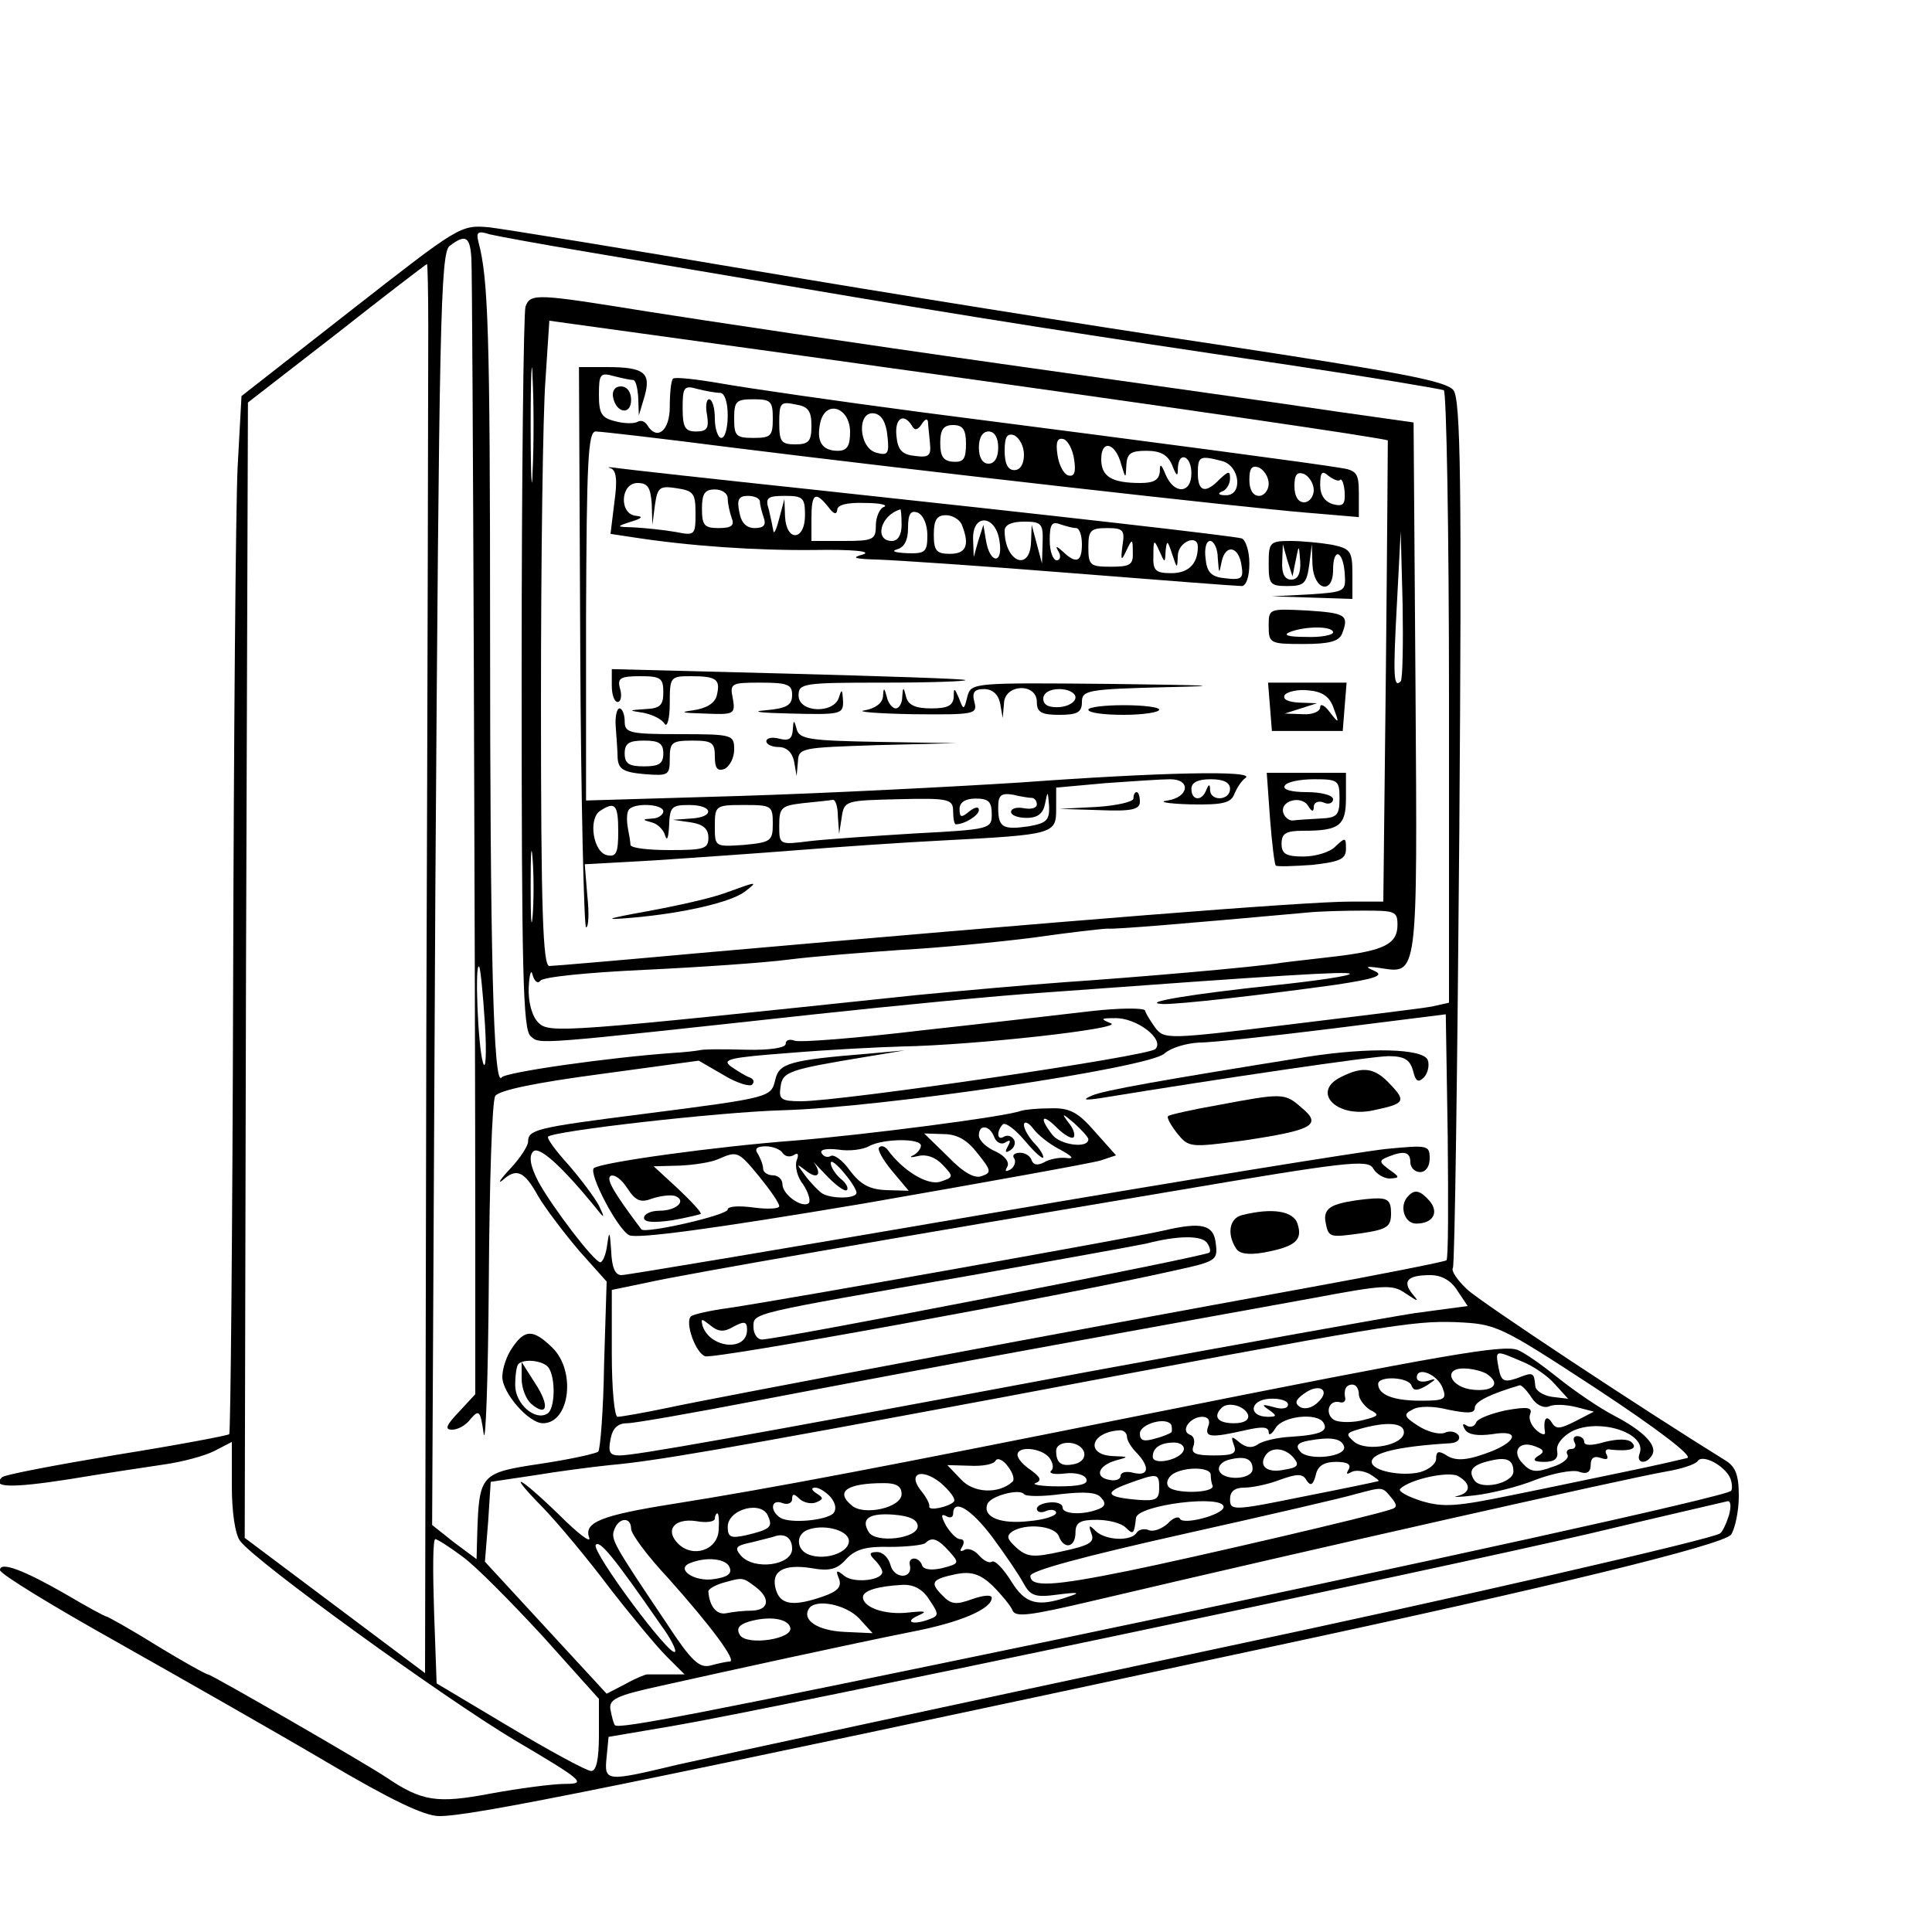 <?xml version="1.0" standalone="no"?>
<!DOCTYPE svg PUBLIC "-//W3C//DTD SVG 20010904//EN"
 "http://www.w3.org/TR/2001/REC-SVG-20010904/DTD/svg10.dtd">
<svg version="1.0" xmlns="http://www.w3.org/2000/svg"
 width="300pt" height="300pt" viewBox="0 0 300 300"
 preserveAspectRatio="xMidYMid meet">
<g transform="translate(0,300) scale(0.1,-0.1)"
fill="#000000" stroke="none">
<path d="M545 2518 l-170 -133 -6 -110 c-3 -61 -6 -422 -7 -804 -1 -382 -4
-696 -6 -698 -2 -2 -81 -17 -175 -32 -95 -16 -175 -31 -178 -35 -17 -16 14
-17 104 -3 54 9 121 19 148 23 28 4 62 13 78 21 l27 14 0 -69 c0 -39 5 -75 13
-85 24 -32 314 -242 426 -309 107 -63 112 -68 79 -68 -20 0 -72 -7 -116 -15
-84 -16 -107 -12 -162 25 -31 21 -272 160 -277 160 -3 0 -39 20 -80 45 -40 25
-76 45 -78 45 -2 0 -30 15 -62 34 -66 38 -103 52 -103 38 0 -6 82 -56 182
-112 101 -57 247 -140 325 -186 100 -59 152 -84 175 -84 51 0 266 43 1283 261
445 95 710 160 723 176 6 9 12 36 12 60 0 33 -5 46 -22 56 -126 78 -379 245
-400 265 -15 14 -25 29 -22 33 3 5 7 309 10 677 4 543 2 671 -9 686 -11 14
-77 27 -367 71 -195 29 -519 81 -720 115 -201 34 -385 64 -410 67 -45 4 -46 3
-215 -129z m360 92 c66 -11 212 -36 325 -55 276 -47 468 -77 760 -120 134 -20
248 -39 252 -41 4 -3 8 -218 8 -478 l0 -473 -27 -6 c-16 -3 -115 -15 -222 -28
-188 -23 -193 -23 -207 -5 -7 10 -15 22 -16 27 -2 4 -39 4 -83 -1 -44 -5 -163
-19 -264 -30 -100 -12 -189 -19 -197 -16 -8 3 -14 1 -14 -5 0 -6 -25 -10 -62
-9 -35 1 -67 1 -73 -1 -5 -1 -23 -3 -40 -4 -99 -7 -261 -30 -266 -38 -13 -18
-18 201 -18 696 0 465 -3 545 -18 601 -4 16 -1 18 18 12 13 -3 78 -15 144 -26z
m-173 -12 c2 -37 6 -1139 6 -1518 l0 -245 -26 -28 c-19 -20 -22 -27 -10 -27 9
0 22 7 29 17 13 15 15 12 20 -23 3 -21 7 85 8 236 1 151 5 281 10 288 5 9 64
21 162 34 l154 21 38 -22 c21 -13 42 -19 45 -15 4 4 2 9 -4 11 -6 2 -19 10
-29 17 -15 11 -2 14 91 21 60 5 138 9 174 10 113 2 346 28 325 36 -17 7 -16 8
6 8 34 1 78 -33 63 -48 -10 -11 -487 -81 -550 -81 -31 0 -35 3 -32 22 3 24 12
27 133 47 l60 10 -55 -5 c-124 -10 -140 -15 -146 -40 -7 -28 -4 -28 -207 -54
-165 -21 -177 -24 -177 -43 0 -6 -12 -25 -27 -41 -16 -17 -21 -25 -13 -19 22
20 34 15 56 -25 12 -20 41 -58 64 -85 l42 -47 -4 -129 c-1 -71 -6 -132 -9
-135 -3 -3 -43 -12 -90 -19 -93 -14 -95 -16 -98 -110 l-1 -38 -35 26 -34 27 5
986 c6 881 8 988 22 1000 25 19 32 15 34 -20z m-67 -106 c0 -53 -1 -545 -3
-1094 l-2 -996 -140 105 -140 105 2 881 3 882 138 107 c76 60 139 108 140 108
1 0 2 -44 2 -98z m88 -1082 c3 -48 1 -74 -3 -60 -8 25 -13 157 -6 149 2 -2 6
-42 9 -89z m1493 -367 c-2 -2 -102 -22 -223 -44 -347 -63 -912 -169 -986 -185
-38 -8 -73 -14 -78 -14 -5 0 -9 44 -9 98 l0 99 53 11 c62 14 393 71 816 142
271 46 305 50 313 36 5 -9 17 -16 26 -16 16 1 16 2 -1 14 -16 12 -16 14 -1 20
25 10 34 7 34 -9 0 -8 7 -15 15 -15 9 0 15 9 15 21 0 21 -3 21 -67 15 -38 -4
-317 -49 -621 -101 -304 -52 -559 -95 -567 -95 -10 0 -15 12 -16 38 -2 30 -3
32 -6 10 -2 -16 -7 -28 -11 -28 -10 1 -74 85 -96 125 -13 25 -15 40 -8 47 9 9
44 -22 100 -91 11 -14 11 -12 2 7 -7 13 -28 41 -47 63 -20 22 -34 41 -32 44
10 9 263 38 364 41 153 4 570 66 593 88 10 9 34 16 53 17 19 0 113 10 209 22
l175 22 3 -189 c1 -104 1 -191 -2 -193z m17 -47 l16 -24 -82 -11 c-45 -7 -273
-48 -507 -91 -562 -105 -704 -130 -728 -130 -15 0 -18 5 -14 25 3 17 11 25 26
25 11 0 102 16 201 35 99 19 306 58 460 86 154 28 335 61 402 73 112 21 125
22 145 8 21 -14 22 -14 11 -1 -16 20 -7 29 28 29 17 0 32 -8 42 -24z m217
-153 c94 -62 149 -104 140 -107 -8 -2 -51 -12 -95 -21 -44 -9 -124 -26 -179
-37 -83 -17 -104 -19 -138 -9 -22 7 -37 15 -34 19 15 15 75 28 90 20 21 -12
20 -26 -1 -31 -10 -2 2 -2 27 1 25 3 67 13 94 24 26 10 57 16 67 13 13 -5 19
-1 19 10 0 11 5 15 16 11 9 -3 12 -2 9 5 -4 6 -1 10 6 8 29 -3 43 1 33 11 -6
6 -21 6 -42 1 -20 -6 -32 -6 -32 0 0 5 -5 9 -11 9 -5 0 -7 -4 -4 -10 3 -5 1
-10 -5 -10 -6 0 -9 -4 -6 -9 3 -5 -7 -14 -24 -19 -24 -9 -33 -8 -45 5 -19 19
-6 37 19 27 14 -5 15 -9 4 -15 -9 -6 -6 -9 10 -9 16 0 22 5 20 17 -2 10 8 22
22 30 42 22 118 -2 106 -34 -6 -15 10 -18 19 -3 10 15 -13 38 -59 62 -23 12
-61 38 -86 58 -25 20 -53 40 -64 44 -23 8 -111 -7 -576 -100 -409 -82 -582
-115 -733 -139 -114 -18 -141 -29 -132 -53 3 -9 -18 7 -47 36 -64 62 -83 70
-24 10 23 -24 69 -79 102 -123 34 -44 74 -92 89 -107 l28 -28 -27 0 c-14 0
-28 0 -31 0 -3 0 -18 -6 -34 -15 l-29 -15 -95 103 -94 102 5 62 4 62 67 10
c36 6 89 13 118 16 68 6 168 23 608 105 604 114 637 119 705 117 64 -3 67 -4
220 -104z m-117 43 c18 -7 41 -23 52 -36 l20 -22 -25 3 c-14 2 -26 10 -26 17
-2 21 -3 22 -28 12 -21 -7 -25 -5 -29 16 -5 28 -6 28 36 10z m-55 -19 c23 -15
12 -28 -20 -25 -36 3 -49 34 -14 33 11 0 27 -4 34 -8z m-68 -22 c7 -18 3 -20
-34 -20 -42 0 -66 9 -66 26 0 13 48 11 52 -3 3 -8 9 -8 24 1 15 10 15 11 2 7
-10 -3 -18 -1 -18 5 0 18 32 5 40 -16z m-193 -22 c-9 -9 -20 -12 -28 -8 -9 6
-8 11 6 21 23 17 42 6 22 -13z m63 12 c0 -7 8 -18 17 -24 16 -8 14 -10 -10
-16 -15 -4 -34 -4 -43 -1 -17 7 -13 32 5 29 6 -2 10 0 10 5 -3 14 1 22 11 22
6 0 10 -7 10 -15z m268 -5 c7 -11 18 -17 27 -14 8 4 27 3 43 -1 l27 -7 -29
-15 c-24 -12 -30 -13 -37 -1 -8 12 -13 4 -10 -16 1 -5 -5 -4 -13 3 -8 7 -13
18 -10 25 4 11 -4 12 -38 6 -23 -5 -44 -13 -46 -19 -2 -6 -9 -8 -14 -5 -7 5
-8 2 -3 -6 5 -8 20 -10 42 -7 47 8 38 -14 -13 -31 -28 -10 -44 -10 -56 -3 -14
9 -18 8 -18 -4 0 -8 -11 -17 -25 -21 -29 -7 -75 2 -75 16 0 14 40 24 123 29
10 1 15 6 12 12 -4 6 -14 8 -22 4 -9 -3 -27 2 -41 11 -22 14 -23 18 -9 25 9 6
33 6 56 0 30 -6 41 -6 41 3 0 10 26 22 70 35 3 0 11 -8 18 -19z m-378 -11 c0
-6 -9 -8 -22 -4 -18 5 -20 4 -8 -4 13 -9 13 -11 -1 -11 -31 0 -29 26 2 28 16
1 29 -3 29 -9z m-62 -16 c2 -8 -6 -13 -22 -13 -25 0 -33 10 -19 24 10 10 36 3
41 -11z m-119 -27 c-2 -2 -14 -7 -26 -10 -17 -5 -23 -3 -23 8 0 15 42 27 49
13 1 -5 1 -10 0 -11z m57 9 c-6 -17 4 -18 57 -6 26 6 37 6 37 -3 0 -6 5 -3 11
7 11 18 64 24 74 8 8 -13 -4 -19 -50 -22 -22 -1 -46 -7 -52 -12 -9 -6 -18 -5
-28 3 -13 11 -14 10 -9 -4 5 -13 -1 -16 -31 -16 -28 0 -36 3 -32 14 3 8 1 16
-5 18 -16 6 0 28 19 28 9 0 13 -6 9 -15z m304 -9 c0 -20 -57 -31 -77 -15 -14
12 -13 14 8 20 42 12 69 10 69 -5z m-430 -7 c0 -6 7 -17 15 -25 21 -22 19 -37
-5 -31 -11 3 -20 1 -20 -5 0 -5 -8 -8 -17 -6 -24 4 -18 22 9 30 22 6 21 6 -4
7 -43 2 -35 37 10 40 6 1 12 -4 12 -10z m337 -15 c5 -16 -55 -23 -68 -8 -8 9
-4 14 13 17 33 6 51 4 55 -9z m-404 -8 c3 -8 -2 -16 -13 -19 -21 -5 -30 0 -30
20 0 17 36 17 43 -1z m155 2 c-5 -15 -48 -24 -48 -10 0 14 12 22 33 22 10 0
17 -5 15 -12z m-209 -11 c6 -8 8 -17 3 -21 -4 -4 6 -6 22 -4 16 2 31 -2 33 -9
3 -8 -12 -11 -44 -11 -26 0 -42 3 -35 5 10 4 8 9 -7 20 -12 8 -21 18 -21 24 0
14 36 11 49 -4z m380 -1 c9 -11 6 -15 -14 -18 -27 -6 -41 5 -30 22 9 14 31 12
44 -4z m-437 -37 c-21 -19 -60 -18 -80 4 l-21 22 35 -1 c19 -1 37 2 40 8 3 5
12 1 19 -9 8 -10 11 -21 7 -24z m373 20 c0 -17 -47 -19 -52 -2 -2 6 4 13 14
16 26 7 38 2 38 -14z m405 -4 c0 -18 -51 -30 -61 -13 -10 15 -2 24 26 30 25 6
35 1 35 -17z m337 -11 c3 -8 3 -17 1 -19 -9 -9 -482 -113 -1038 -229 -568
-118 -688 -141 -695 -135 -2 2 -5 13 -7 24 -3 16 8 22 77 37 112 25 295 65
390 84 78 15 125 36 125 53 0 5 -13 4 -30 -2 -25 -9 -33 -9 -47 6 -20 20 -16
25 23 33 22 4 36 0 55 -18 14 -14 28 -31 31 -38 4 -12 26 -9 124 14 344 81
828 190 891 201 24 4 45 11 49 16 7 12 43 -7 51 -27z m-593 14 c-4 -7 -3 -8 4
-4 7 4 20 2 29 -3 10 -6 16 -11 13 -11 -3 -1 -56 -12 -117 -24 -108 -22 -113
-22 -113 -4 0 12 7 18 22 18 12 0 37 5 55 12 28 10 36 10 42 -1 6 -9 10 -7 14
8 3 15 13 21 32 21 17 0 24 -4 19 -12z m-613 -50 c-8 -8 -40 -15 -38 -7 1 3
-4 13 -11 22 -24 28 -3 39 28 15 15 -13 25 -26 21 -30z m399 42 c0 -5 1 -13 3
-17 3 -12 -62 -13 -69 -1 -4 6 0 14 7 19 19 12 59 11 59 -1z m-80 -21 c0 -17
-5 -20 -32 -18 -50 4 -55 11 -17 25 47 17 49 17 49 -7z m-400 -9 c0 -21 -58
-34 -77 -18 -27 22 -8 35 50 35 19 0 27 -5 27 -17z m-110 -5 c8 -10 9 -19 4
-25 -12 -11 -66 -16 -82 -7 -17 11 -15 30 3 23 8 -3 15 0 15 6 0 9 3 9 11 1 6
-6 18 -9 26 -6 12 5 12 7 1 14 -8 5 -9 9 -2 9 6 0 17 -7 24 -15z m358 5 c36 4
56 3 62 -6 8 -8 6 -14 -6 -18 -24 -9 -54 -7 -54 3 0 6 -9 9 -20 8 -11 -1 -20
-5 -20 -10 0 -5 7 -7 15 -3 8 3 15 1 15 -3 0 -5 -19 -11 -42 -13 -44 -5 -72 6
-65 26 4 13 50 25 57 16 3 -4 29 -4 58 0z m512 -5 c10 -12 10 -16 -1 -19 -28
-10 -308 -75 -406 -95 -118 -24 -153 -26 -153 -8 0 8 82 30 238 65 130 29 251
57 267 62 42 11 41 12 55 -5z m-260 -15 c0 -12 -64 -29 -68 -18 -2 4 -11 1
-19 -8 -9 -8 -22 -13 -29 -10 -7 3 -16 1 -19 -4 -9 -14 -49 -12 -64 3 -10 10
-11 9 -6 -5 5 -13 -4 -18 -46 -27 -45 -10 -54 -9 -71 6 -14 13 -16 18 -6 25
21 13 65 9 72 -7 8 -22 26 -18 26 5 0 16 7 20 33 20 18 0 38 -5 45 -12 12 -12
13 -10 16 15 2 20 136 37 136 17z m785 -12 c-4 -13 -10 -26 -14 -29 -8 -8
-417 -102 -786 -180 -450 -96 -742 -159 -832 -179 -113 -27 -115 -27 -111 12
l3 31 100 17 c153 26 1194 245 1425 299 113 27 209 49 213 50 5 0 5 -9 2 -21z
m-1492 -3 c7 -16 3 -20 -35 -29 -23 -5 -28 -3 -28 13 0 28 54 42 63 16z m348
-32 c20 -27 41 -58 48 -71 11 -20 18 -23 54 -18 31 4 36 3 17 -3 -49 -17 -68
-12 -90 24 -12 19 -25 33 -30 30 -4 -3 -13 2 -20 10 -7 8 -17 12 -23 8 -6 -3
-7 -1 -3 5 4 7 3 12 -3 12 -6 0 -15 10 -22 21 -8 15 -8 19 0 15 6 -4 11 -2 11
3 0 25 28 8 61 -36z m-425 12 c-1 -32 -40 -45 -63 -22 -21 21 -6 40 28 35 16
-3 29 -1 29 4 0 4 2 8 4 8 2 0 3 -11 2 -25z m309 5 c0 -19 -65 -27 -76 -9 -13
21 1 30 39 27 25 -2 37 -8 37 -18z m-445 -4 c0 -8 26 -43 58 -77 66 -74 107
-129 95 -129 -4 0 -18 -3 -29 -6 -18 -5 -30 6 -70 67 -82 122 -86 129 -80 144
7 19 26 20 26 1z m338 -17 c3 -19 -36 -33 -62 -23 -19 7 -21 30 -3 38 24 10
62 1 65 -15z m-88 -14 c0 -26 -60 -34 -80 -10 -10 12 -7 15 17 20 15 4 33 8
38 10 15 4 25 -4 25 -20z m-512 -12 c21 -15 76 -71 125 -124 l87 -97 0 -56 c0
-38 -4 -56 -12 -56 -7 0 -64 31 -126 68 l-114 68 -4 112 c-2 62 -2 112 2 112
3 0 22 -12 42 -27z m308 -106 c15 -20 25 -40 22 -42 -8 -8 -129 155 -123 166
6 8 27 -17 101 -124z m448 114 c16 -18 16 -19 -11 -26 -17 -4 -29 -2 -31 4 -5
15 -23 14 -19 0 4 -21 -24 -21 -30 0 -3 12 -12 21 -21 21 -12 0 -13 -3 -4 -12
7 -7 12 -15 12 -19 0 -13 -44 -18 -59 -6 -12 10 -14 9 -8 -5 4 -12 -2 -19 -25
-27 -46 -16 -66 -13 -73 10 -9 29 11 41 55 34 28 -5 40 -2 54 14 14 15 30 20
68 19 27 0 52 3 55 6 10 10 19 7 37 -13z m-341 -25 c4 -10 -4 -15 -24 -18 -31
-5 -61 16 -37 25 25 10 56 7 61 -7z m40 -30 c24 -18 21 -36 -5 -37 -13 0 -31
-2 -40 -4 -15 -3 -26 10 -28 33 -1 4 9 10 22 14 32 9 31 9 51 -6z m270 -20
c15 -22 15 -25 1 -30 -25 -10 -41 -5 -19 5 16 7 13 8 -15 5 -36 -4 -70 8 -70
24 0 10 23 17 61 19 18 1 32 -7 42 -23z m-109 -29 l21 -23 -44 2 c-41 2 -66
18 -55 36 10 16 57 7 78 -15z m-107 -14 c6 -18 -67 -29 -78 -12 -6 10 -2 16
14 21 31 9 60 5 64 -9z"/>
<path d="M816 2524 c-3 -9 -6 -264 -6 -569 0 -466 2 -554 14 -564 15 -13 0
-14 441 34 121 13 283 29 360 34 367 27 467 33 471 29 2 -3 -51 -11 -118 -18
-124 -13 -210 -27 -173 -29 24 -1 155 14 270 30 59 9 75 14 60 21 -16 7 -15 8
7 5 60 -9 59 -21 56 433 l-3 414 -120 17 c-66 10 -300 43 -520 74 -220 31
-466 68 -548 81 -174 28 -183 29 -191 8z m549 -93 c433 -60 790 -112 790 -115
0 0 -1 -162 -3 -358 l-4 -358 -51 0 c-71 0 -445 -30 -1012 -80 -121 -11 -226
-20 -232 -20 -10 0 -13 88 -13 408 0 225 3 451 7 502 l6 92 36 -5 c20 -3 234
-32 476 -66z m-538 -163 c-1 -40 -3 -8 -3 72 0 80 2 112 3 73 2 -40 2 -106 0
-145z m1348 -326 c-11 -11 -12 7 -6 118 l6 115 3 -114 c1 -62 0 -116 -3 -119z
m-1348 -365 c-2 -23 -3 -1 -3 48 0 50 1 68 3 42 2 -26 2 -67 0 -90z m1343 -13
c0 -30 -21 -40 -95 -49 -33 -4 -71 -8 -85 -10 -43 -7 -231 -23 -335 -30 -55
-4 -158 -13 -230 -20 -551 -58 -572 -60 -589 -43 -10 10 -16 32 -15 55 1 21 4
29 6 19 3 -10 8 -14 12 -9 3 6 75 13 161 17 85 4 187 11 225 16 39 5 117 11
174 15 57 3 150 12 205 19 56 8 108 14 116 14 13 -1 111 7 310 25 19 2 59 3
88 3 48 0 52 -1 52 -22z"/>
<path d="M901 1995 c1 -239 6 -435 9 -435 4 0 5 22 2 49 l-4 49 108 6 c60 4
161 11 224 16 63 5 165 12 225 15 172 9 175 10 175 49 l0 33 77 7 c42 3 87 6
100 6 33 0 29 -28 -4 -33 -16 -2 0 -5 35 -6 51 -1 64 2 69 17 4 9 11 20 17 24
17 12 -130 9 -349 -7 -110 -7 -307 -17 -438 -21 l-237 -7 0 286 c1 240 3 287
15 287 8 0 103 -11 212 -25 280 -35 793 -93 891 -101 l82 -7 0 36 c0 33 -3 37
-32 41 -35 6 -259 36 -648 86 -129 17 -267 37 -307 44 -40 7 -75 11 -78 8 -3
-3 -5 -23 -5 -44 0 -37 -20 -53 -35 -28 -4 6 -10 8 -15 5 -5 -3 -21 -3 -35 1
-21 5 -25 12 -25 41 0 32 2 35 23 29 12 -3 25 -6 30 -6 4 0 7 -12 8 -27 l1
-28 9 30 c10 36 0 45 -59 45 l-43 0 2 -435z m217 395 c7 0 12 -14 12 -35 0
-19 -4 -35 -10 -35 -5 0 -10 14 -10 30 0 17 -4 30 -9 30 -4 0 -6 -11 -3 -25 3
-20 0 -25 -17 -25 -17 0 -21 6 -21 36 0 33 2 36 23 30 12 -3 28 -6 35 -6z m82
-40 c0 -27 -3 -30 -30 -30 -27 0 -30 3 -30 30 0 27 3 30 30 30 27 0 30 -3 30
-30z m60 -11 c0 -24 -4 -29 -25 -29 -22 0 -25 4 -25 34 0 30 2 33 25 28 20 -3
25 -10 25 -33z m60 -10 c0 -22 -5 -29 -19 -29 -25 0 -34 15 -27 45 9 35 46 22
46 -16z m58 -6 c3 -27 1 -31 -17 -26 -28 7 -31 66 -3 61 11 -2 18 -14 20 -35z
m38 16 c4 -8 9 -7 15 2 5 8 9 10 10 4 0 -5 2 -20 3 -33 2 -19 -1 -23 -23 -20
-20 2 -27 9 -29 31 -3 27 11 37 24 16z m84 -28 c0 -24 -4 -29 -20 -28 -15 1
-20 8 -20 29 0 21 5 28 20 28 15 0 20 -7 20 -29z m50 -6 c0 -16 -6 -25 -15
-25 -9 0 -15 9 -15 25 0 16 6 25 15 25 9 0 15 -9 15 -25z m40 -11 c0 -15 -6
-24 -15 -24 -10 0 -15 10 -15 30 0 22 4 28 15 24 8 -4 15 -17 15 -30z m78 -8
c3 -20 0 -27 -10 -24 -7 3 -14 17 -16 32 -3 20 0 27 10 24 7 -3 14 -17 16 -32z
m73 -7 c7 -23 7 -23 8 -1 1 18 7 22 31 22 22 0 33 -6 40 -22 7 -18 9 -19 9 -5
1 27 21 20 21 -8 0 -32 -27 -33 -40 -2 -7 17 -9 18 -9 5 -1 -13 -9 -18 -30
-18 -45 0 -61 10 -61 37 0 31 22 26 31 -8z m157 5 c28 -8 32 -54 5 -53 -11 0
-13 3 -5 6 6 2 12 11 12 20 0 12 -2 12 -16 -1 -22 -23 -34 -20 -34 9 0 27 3
28 38 19z m72 -35 c0 -10 -7 -19 -15 -19 -9 0 -15 9 -15 25 0 18 4 23 15 19 8
-4 15 -15 15 -25z m70 -10 c0 -10 -7 -19 -15 -19 -9 0 -15 9 -15 25 0 18 4 23
15 19 8 -4 15 -15 15 -25z m41 16 c3 2 6 -7 7 -19 1 -19 -2 -23 -18 -19 -13 4
-20 14 -20 30 0 20 3 23 13 14 8 -6 16 -9 18 -6z m-171 -480 c0 -18 -30 -20
-31 -2 0 10 -2 10 -6 0 -7 -18 -23 -16 -23 2 0 10 10 15 30 15 20 0 30 -5 30
-15z m-307 -14 c4 -1 7 -5 7 -10 0 -6 -9 -8 -20 -6 -11 2 -20 0 -20 -6 0 -5
11 -9 24 -9 18 0 26 7 29 23 4 20 4 19 6 -4 1 -23 -4 -27 -31 -32 -41 -6 -48
-2 -48 29 0 19 4 23 23 20 12 -3 25 -5 30 -5z m-302 -28 l2 -28 4 26 c4 26 6
26 89 28 78 2 84 0 84 -19 0 -11 2 -20 4 -20 14 0 36 14 36 22 0 6 -6 5 -15
-2 -12 -10 -15 -10 -15 4 0 10 9 16 25 16 20 0 25 -5 25 -24 0 -23 -2 -24
-117 -30 -65 -4 -139 -9 -165 -12 -48 -6 -48 -6 -48 24 0 28 3 31 38 35 20 2
40 4 45 5 4 1 8 -10 8 -25z m-341 -24 c0 -33 -3 -40 -17 -37 -22 4 -30 57 -11
69 23 15 28 10 28 -32z m70 31 c0 -5 -8 -11 -17 -11 -16 -1 -16 -2 -1 -6 9 -2
19 -12 21 -21 3 -9 5 -2 6 16 1 29 4 32 31 32 38 0 40 -19 3 -21 l-28 -2 28
-4 c19 -3 27 -10 27 -24 0 -17 -7 -19 -60 -19 -33 0 -60 3 -61 8 0 4 -2 16 -4
26 -2 11 -2 23 1 28 7 12 54 10 54 -2z m170 -19 c0 -27 -3 -29 -45 -33 -45 -3
-45 -3 -45 29 0 32 1 33 45 33 43 0 45 -1 45 -29z"/>
<path d="M952 2383 c5 -25 28 -28 28 -4 0 12 -6 21 -16 21 -9 0 -14 -7 -12
-17z"/>
<path d="M948 2273 c9 -3 11 -18 6 -53 l-6 -49 33 -5 c90 -14 193 -21 284 -20
58 1 90 -2 75 -7 -19 -5 -14 -7 25 -8 28 -1 163 -10 300 -21 138 -11 256 -20
263 -20 7 0 12 14 12 35 0 20 -6 37 -12 39 -15 4 -277 34 -668 76 -151 16
-286 31 -300 33 -14 2 -19 2 -12 0z m64 -55 l1 -33 4 31 c4 27 7 30 33 26 27
-4 30 -8 30 -39 0 -34 -1 -35 -31 -29 -17 3 -46 6 -63 7 -30 1 -30 1 -6 9 17
5 19 8 8 9 -27 2 -25 51 2 51 16 0 20 -7 22 -32z m118 8 c0 -8 3 -21 6 -30 5
-12 0 -16 -20 -16 -22 0 -26 4 -26 30 0 23 4 30 20 30 11 0 20 -6 20 -14z m50
-5 c0 -5 3 -16 6 -25 4 -11 0 -16 -14 -16 -13 0 -21 8 -24 25 -4 19 -1 25 13
25 11 0 19 -4 19 -9z m70 -21 c0 -40 -29 -42 -31 -2 l-1 27 -8 -30 c-4 -16 -8
-25 -9 -20 -1 6 -4 20 -7 33 -6 19 -3 22 25 22 28 0 31 -3 31 -30z m36 13 c8
-11 13 -13 14 -5 0 8 15 12 43 11 23 0 36 -3 30 -6 -7 -2 -13 -16 -13 -29 0
-22 -4 -24 -50 -24 l-50 0 0 35 c0 39 6 43 26 18z m114 -28 c0 -16 -6 -25 -15
-25 -28 0 -18 40 13 49 1 1 2 -10 2 -24z m40 -16 c0 -26 -3 -29 -32 -28 -18 1
-25 3 -15 6 11 3 17 14 17 33 0 22 4 28 15 24 9 -4 15 -19 15 -35z m54 15 c12
-31 6 -44 -19 -44 -21 0 -25 5 -25 30 0 23 5 30 19 30 10 0 22 -7 25 -16z m58
-24 c6 -37 -15 -36 -21 1 l-4 24 -8 -25 -7 -25 -1 28 c-1 40 35 38 41 -3z m67
-2 l-1 -33 -8 30 -8 30 -1 -27 c-2 -47 -41 -30 -41 18 0 9 11 14 30 14 27 0
30 -3 29 -32z m52 22 c5 0 9 -11 9 -25 0 -28 -9 -31 -29 -12 -11 10 -13 10 -7
0 4 -7 2 -13 -3 -13 -6 0 -11 14 -11 31 0 24 3 30 16 25 9 -3 20 -6 25 -6z
m72 -27 c-3 -24 -2 -25 6 -8 9 19 10 19 10 -2 1 -20 -4 -23 -34 -23 -32 0 -35
2 -35 30 0 26 3 30 29 30 25 0 28 -3 24 -27z m67 -8 c2 17 3 16 10 -5 8 -24 8
-24 9 -2 1 21 31 33 31 13 0 -27 -15 -41 -41 -41 -25 0 -29 4 -28 28 0 24 1
25 9 7 9 -20 9 -20 10 0z m81 -12 c2 -25 2 -25 6 -5 6 28 27 24 31 -7 3 -19 0
-22 -25 -19 -22 2 -29 9 -31 31 -2 15 1 27 7 27 6 0 12 -12 12 -27z"/>
<path d="M1970 2125 c0 -32 2 -35 29 -35 26 0 30 4 34 33 l4 32 1 -32 c2 -40
32 -47 32 -8 0 35 15 31 18 -4 2 -30 2 -30 -55 -34 l-58 -3 63 -2 62 -2 0 39
c0 35 -3 39 -31 45 -17 3 -47 6 -65 6 -32 0 -34 -2 -34 -35z m42 5 c5 25 5 25
7 -2 1 -19 -4 -28 -14 -28 -10 0 -15 9 -14 28 l1 27 7 -25 8 -25 5 25z"/>
<path d="M1970 2028 c0 -27 2 -28 54 -28 40 0 55 4 60 16 11 29 6 32 -54 36
-60 3 -60 3 -60 -24z m100 -10 c0 -4 -19 -8 -42 -7 -29 0 -37 3 -24 8 24 9 66
9 66 -1z"/>
<path d="M950 1935 c0 -14 4 -25 9 -25 5 0 7 9 4 20 -5 17 0 20 31 20 32 0 36
-3 36 -25 0 -20 -5 -25 -27 -26 -28 -2 -28 -2 -3 -6 14 -3 28 -10 32 -17 4 -6
8 8 8 32 0 41 1 42 33 42 40 0 46 -5 40 -30 -3 -12 -16 -20 -37 -23 -22 -3
-17 -4 18 -5 46 -2 48 -1 44 23 -5 24 -3 25 43 25 42 0 49 -3 49 -19 0 -16 -8
-21 -42 -24 -24 -2 -6 -4 40 -5 79 -2 82 -1 81 21 -1 16 -2 18 -6 5 -7 -27
-63 -25 -63 2 0 19 7 20 132 20 72 0 129 2 127 4 -2 2 -127 6 -276 10 l-273 7
0 -26z"/>
<path d="M1502 1918 c-5 -21 -6 -21 -13 -2 -7 16 -8 17 -8 2 -1 -14 -10 -18
-35 -18 -24 0 -36 5 -39 18 -4 16 -5 16 -6 0 0 -10 -5 -18 -10 -18 -5 0 -12 8
-14 18 -4 15 -5 15 -6 0 -1 -10 -12 -18 -28 -21 -16 -2 18 -5 74 -6 97 -1 101
0 96 19 -4 15 0 20 15 20 13 0 22 -8 25 -22 l4 -23 2 23 c1 30 51 32 51 2 0
-16 7 -20 35 -20 28 0 35 4 35 20 0 18 8 20 133 23 93 2 68 3 -86 5 -218 2
-219 2 -225 -20z m168 -1 c0 -7 -11 -14 -25 -15 -16 -1 -25 3 -25 13 0 9 10
15 25 15 14 0 25 -6 25 -13z"/>
<path d="M1972 1903 l3 -38 55 0 55 0 3 38 3 37 -61 0 -61 0 3 -37z m99 -3 c9
-24 8 -24 -6 -6 -8 11 -15 14 -15 8 0 -7 -12 -12 -27 -11 l-28 1 25 8 25 8
-28 1 c-17 1 -26 5 -22 12 4 5 21 9 37 7 22 -2 33 -10 39 -28z"/>
<path d="M1690 1898 c0 -5 25 -8 55 -8 30 0 55 4 55 8 0 4 -25 7 -55 7 -30 0
-55 -3 -55 -7z"/>
<path d="M956 1873 c1 -16 3 -38 3 -49 1 -18 8 -23 41 -26 38 -3 40 -2 40 24
0 25 3 28 35 28 31 0 35 -3 35 -25 0 -18 4 -23 15 -19 8 4 15 17 15 30 0 23
-2 24 -85 24 -78 0 -85 2 -85 20 0 11 -4 20 -8 20 -4 0 -7 -12 -6 -27z m74
-43 c0 -16 -7 -20 -30 -20 -23 0 -30 4 -30 20 0 16 7 20 30 20 23 0 30 -4 30
-20z"/>
<path d="M1231 1866 c-1 -13 -6 -17 -21 -13 -11 3 -20 1 -20 -4 0 -5 9 -9 19
-9 12 0 21 -8 24 -22 l4 -23 2 22 c1 22 5 22 124 26 l122 3 -122 2 c-106 2
-122 4 -126 20 -4 15 -5 15 -6 -2z"/>
<path d="M1972 1730 c3 -39 7 -72 9 -74 2 -2 28 -1 57 1 43 5 52 9 52 25 0 18
-1 18 -16 4 -8 -9 -31 -16 -50 -16 -27 0 -34 4 -34 20 0 16 7 20 34 20 56 0
66 8 66 51 l0 39 -61 0 -62 0 5 -70z m108 30 c0 -26 -4 -30 -30 -31 -16 -1
-35 -2 -42 -3 -6 -1 -13 5 -15 11 -7 19 27 29 38 12 6 -10 9 -10 9 -2 0 7 7
10 15 7 8 -4 15 -1 15 5 0 6 -18 11 -41 11 -24 0 -38 4 -34 10 3 6 24 10 46
10 37 0 39 -2 39 -30z"/>
<path d="M1760 1760 c0 -5 -26 -11 -57 -13 l-58 -3 63 -2 c49 -2 62 1 62 13 0
8 -2 15 -5 15 -3 0 -5 -4 -5 -10z"/>
<path d="M1125 1613 c-22 -8 -76 -20 -120 -28 -66 -12 -70 -14 -23 -10 80 7
152 24 174 40 22 17 21 17 -31 -2z"/>
<path d="M796 908 c-9 -12 -16 -33 -16 -46 0 -25 41 -72 63 -72 42 0 52 82 14
118 -29 28 -42 28 -61 0z m56 -32 c11 -16 10 -64 -2 -71 -19 -12 -50 15 -50
44 0 15 2 30 5 33 9 9 40 5 47 -6z"/>
<path d="M810 859 c0 -15 7 -32 15 -39 25 -21 29 -3 6 32 l-21 33 0 -26z"/>
<path d="M2030 1359 c-231 -37 -315 -52 -334 -60 -16 -7 -13 -8 14 -4 190 31
421 65 446 65 24 0 33 -5 38 -22 4 -17 8 -20 17 -11 6 6 9 19 6 27 -7 18 -91
20 -187 5z"/>
<path d="M2083 1328 c-48 -23 -8 -65 50 -52 48 10 51 14 26 40 -24 26 -42 29
-76 12z"/>
<path d="M1891 1284 c-40 -7 -75 -15 -77 -17 -3 -2 4 -14 14 -27 18 -22 20
-22 103 -11 107 16 123 24 90 51 -26 23 -29 23 -130 4z"/>
<path d="M1585 1275 c-24 -9 -240 -37 -350 -46 -121 -9 -303 -34 -313 -43 -8
-9 37 -95 55 -104 12 -6 131 10 363 49 190 33 356 63 369 67 l24 8 -33 37
c-26 30 -39 37 -69 36 -20 0 -40 -2 -46 -4z m82 -41 c3 3 0 14 -8 23 -11 15
-10 15 9 -1 12 -11 22 -22 22 -25 0 -15 -44 -9 -56 7 -21 27 -16 34 7 11 11
-11 23 -18 26 -15z m-47 -31 c0 5 -7 15 -15 23 -8 9 -15 21 -15 27 0 7 7 4 14
-5 7 -10 26 -25 42 -33 20 -11 23 -15 9 -13 -11 1 -26 -2 -34 -7 -10 -5 -16
-4 -19 3 -2 7 -10 12 -18 12 -9 0 -13 -4 -9 -9 3 -5 0 -13 -6 -17 -8 -4 -9 -3
-5 4 4 7 -3 17 -18 24 -14 6 -26 17 -26 25 0 18 17 16 24 -3 3 -8 11 -12 17
-8 8 5 9 3 4 -6 -5 -9 -4 -11 4 -6 6 4 9 12 5 17 -3 5 -10 7 -15 4 -11 -7 -12
8 -2 19 4 4 20 -8 35 -26 15 -18 28 -29 28 -25z m-102 6 c21 -26 22 -30 7 -35
-11 -5 -29 5 -53 30 l-37 36 30 -1 c21 0 37 -9 53 -30z m-88 12 c0 -5 -6 -12
-12 -15 -7 -3 -4 -4 8 -1 13 3 27 -2 38 -14 17 -18 17 -19 -4 -26 -20 -6 -58
17 -82 50 -4 5 -10 7 -13 3 -3 -3 6 -19 20 -36 l26 -31 -35 1 c-26 1 -40 9
-56 30 -11 16 -25 26 -30 23 -5 -3 -11 -1 -14 4 -4 6 7 8 25 6 18 -3 39 0 48
5 21 12 81 13 81 1z m-215 -11 c4 -6 11 -7 17 -4 7 5 9 2 5 -8 -3 -9 1 -26 10
-37 8 -12 12 -25 9 -29 -10 -9 -41 13 -41 29 0 8 -7 14 -15 14 -8 0 -15 5 -15
10 0 6 -4 16 -8 23 -6 8 -2 12 12 12 11 0 23 -5 26 -10z m-36 -37 c17 -21 31
-41 31 -46 0 -4 -18 -5 -40 -2 -22 3 -40 2 -40 -3 0 -9 -128 -38 -134 -31 -43
57 -55 78 -48 83 6 3 17 -5 26 -19 13 -20 21 -23 39 -16 12 4 28 6 35 4 19 -7
3 -23 -24 -23 -13 0 -24 -5 -24 -11 0 -7 14 -8 43 -4 23 4 43 9 45 10 2 2 -14
19 -35 39 l-38 35 40 1 c22 1 49 5 60 10 30 13 31 13 64 -27z m136 -21 c3 3
-1 11 -10 18 -8 7 -15 18 -15 24 0 12 39 -34 40 -46 0 -10 -42 -10 -55 0 -5 4
-17 16 -25 27 -14 19 -14 19 3 6 17 -13 24 -4 10 15 -5 5 4 -4 19 -20 15 -16
30 -27 33 -24z"/>
<path d="M2187 1143 c-15 -14 -7 -43 12 -43 26 0 36 17 21 35 -14 16 -23 19
-33 8z"/>
<path d="M2080 1131 c-18 -5 -24 -13 -22 -27 5 -26 5 -26 56 -19 40 6 46 10
46 31 0 20 -5 24 -27 23 -16 -1 -39 -4 -53 -8z"/>
<path d="M1928 1113 c-19 -5 -23 -29 -9 -51 5 -9 19 -11 43 -7 49 9 61 19 53
44 -6 21 -40 26 -87 14z"/>
<path d="M1806 1089 c-42 -10 -587 -107 -674 -120 -30 -4 -56 -10 -59 -13 -10
-9 7 -57 22 -62 13 -5 551 93 728 133 65 14 68 16 65 41 -3 31 -22 35 -82 21z
m69 -20 c4 -6 5 -12 3 -14 -6 -6 -670 -135 -695 -135 -7 0 -13 9 -13 19 0 23
-9 20 340 81 129 23 251 45 270 49 50 13 88 13 95 0z m-736 -129 c17 9 21 8
21 -5 0 -34 -57 -29 -69 6 -3 12 -2 12 12 1 12 -10 21 -11 36 -2z"/>
</g>
</svg>
